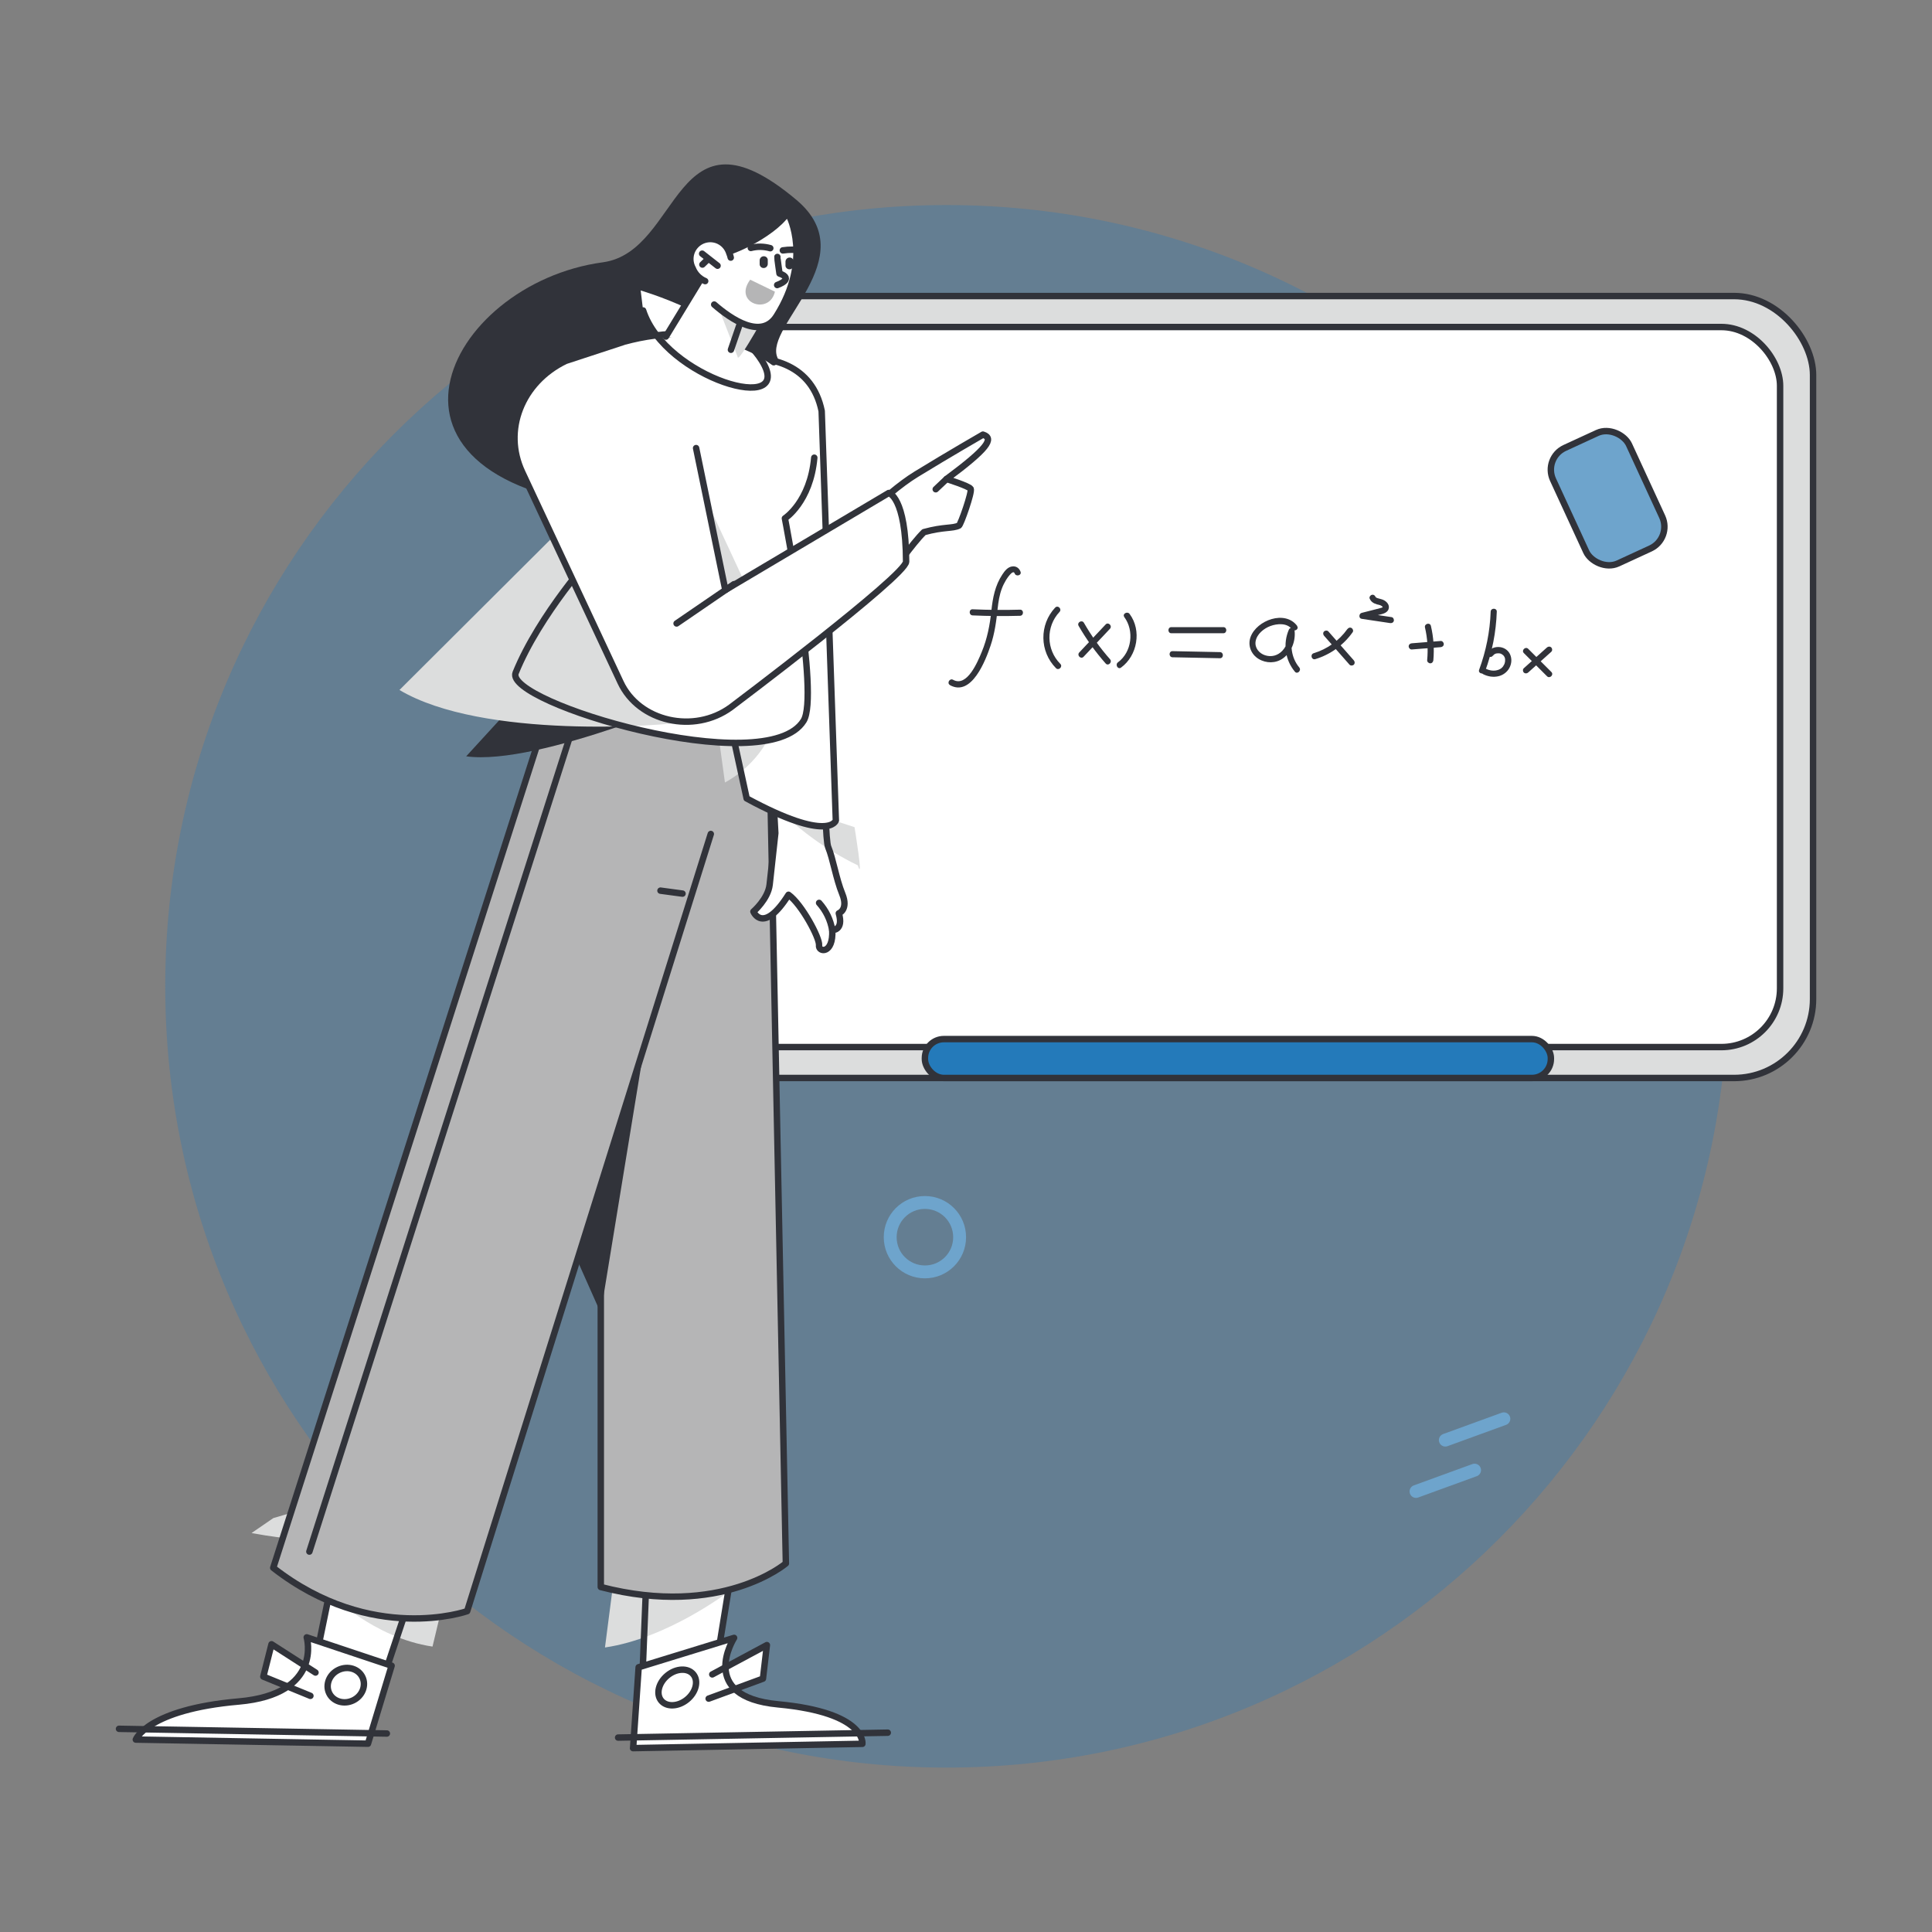 <svg id="a" xmlns="http://www.w3.org/2000/svg" viewBox="0 0 300 300"><rect x="0" y="0" width="300" height="300" fill="#808080" stroke="none"/><defs><style>.b,.c,.d,.e,.f,.g{stroke:#31333a;}.b,.c,.h{stroke-linecap:round;stroke-linejoin:round;}.b,.d,.i{fill:#fff;}.c,.h{fill:none;}.j{isolation:isolate;opacity:.3;}.j,.f{fill:#247aba;}.j,.k,.l,.m,.i{stroke-width:0px;}.d,.e,.f,.g{stroke-miterlimit:10;}.e,.l{fill:#dcdddd;}.g{fill:#6ea4cc;}.h{stroke:#6ea4cc;stroke-width:2px;}.k{fill:#31333a;}.m{fill:#b5b5b6;}</style></defs><path class="j" d="m146.98,274.47c67,0,121.32-54.32,121.32-121.32S213.98,31.84,146.98,31.84,25.66,86.15,25.66,153.15s54.32,121.32,121.32,121.32Z"/><rect class="e" x="89.69" y="45.97" width="191.84" height="121.42" rx="12.26" ry="12.26"/><rect class="d" x="94.8" y="50.78" width="181.61" height="111.81" rx="9.12" ry="9.12"/><path class="i" d="m49.18,256.95l10.78,2.34,8.83-26.51-14.91,1.33s-4.7,22.84-4.7,22.84Z"/><path class="l" d="m67.16,255.68c-9.19-1.36-16.01-8.29-16.01-8.29l18.32-1.35"/><path class="c" d="m49.18,256.95l10.78,2.34,8.83-26.51-14.91,1.33s-4.7,22.84-4.7,22.84Z"/><path class="i" d="m57.14,270.76l3.67-12.11-13.18-4.4s2.56,8.81-10.57,9.96c-14.19,1.24-15.97,5.91-15.97,5.91l36.04.64h0Z"/><path class="c" d="m60.07,269.18l-41.59-.73"/><path class="b" d="m54.82,264.04c1.43-.68,2.08-2.29,1.46-3.6-.62-1.31-2.28-1.82-3.71-1.14-1.43.68-2.08,2.29-1.46,3.6.62,1.31,2.28,1.82,3.71,1.14Z"/><path class="i" d="m48.99,259.71l-6.83-4.39-1.27,5.02,7.31,2.99"/><path class="c" d="m48.99,259.71l-6.83-4.39-1.27,5.02,7.31,2.99"/><path class="c" d="m57.14,270.76l3.67-12.11-13.18-4.4s2.56,8.81-10.57,9.96c-14.19,1.24-15.97,5.91-15.97,5.91l36.04.64h0Z"/><path class="i" d="m57.73,230.3l-4.16,11.47-9.1,1,4.91-12.84,8.35.37Z"/><path class="l" d="m39.06,238.05c12.13,2.23,11.96-.09,15.82.13,3.86.22-5.73-4.42-5.73-4.42l-6.71,1.97"/><path class="c" d="m57.73,230.3l-4.16,11.47-9.1,1,4.91-12.84,8.35.37Z"/><path class="i" d="m106.95,231.19v12.03l7.55-1.64.38-10.76-7.93.37Z"/><path class="l" d="m103.49,235.91c5.94,2.06,10.25,0,12.3,1.11,2.05,1.12-.08-5.57-.08-5.57l-6.8,1.29"/><path class="c" d="m106.95,231.19v12.03l7.55-1.64.38-10.76-7.93.37Z"/><path class="i" d="m111.44,257.14l-11.65,2.42,1.1-27.48,14.41,1.38-3.85,23.67Z"/><path class="l" d="m93.94,255.82c9.7-1.41,19.11-8.6,19.11-8.6l-17.82-1.4"/><path class="c" d="m111.44,257.14l-11.65,2.42,1.1-27.48,14.41,1.38-3.85,23.67Z"/><path class="i" d="m98.31,271.45l.86-12.56,14.82-4.56s-5.85,9.13,6.84,10.32c13.72,1.29,13.08,6.13,13.08,6.13l-35.61.67Z"/><path class="c" d="m95.98,269.81l41.87-.76"/><path class="b" d="m106.69,263.9c1.38-1.13,1.81-2.88.97-3.91-.84-1.03-2.64-.96-4.02.17-1.38,1.13-1.81,2.88-.97,3.91.84,1.03,2.64.96,4.02-.17Z"/><path class="i" d="m110.6,260l8.48-4.55-.61,5.21-8.43,3.1"/><path class="c" d="m110.6,260l8.48-4.55-.61,5.21-8.43,3.1"/><path class="c" d="m98.31,271.45l.86-12.56,14.82-4.56s-5.85,9.13,6.84,10.32c13.72,1.29,13.08,6.13,13.08,6.13l-35.61.67Z"/><path class="m" d="m93.29,246.43c18.77,4.88,28.74-3.66,28.74-3.66l-2.79-139.03-25.95,1.93v140.75Z"/><path class="k" d="m104.36,136.16l-11.08,67.72-9.77-21.99,10.42-31.96"/><path class="c" d="m93.29,246.43c18.77,4.88,28.74-3.66,28.74-3.66l-2.79-139.03-25.95,1.93v140.75Z"/><path class="m" d="m119.42,100.62l-31.93,2.29-45.06,140.54c15.3,11.96,30.11,6.73,30.11,6.73l37.83-120.68"/><path class="c" d="m89.69,110.62l-41.65,130.31"/><path class="k" d="m72.39,117.44c11.29,1.56,37.9-10.1,37.9-10.1l-26.13-2.75"/><path class="c" d="m102.56,138.3l3.42.46m13.44-38.14l-31.93,2.29-45.06,140.54c15.3,11.96,30.11,6.73,30.11,6.73l37.83-120.68"/><path class="k" d="m96.93,79c-43.49-3.75-27.77-34.96-3.32-38.27,12.25-1.66,10.92-25.8,30.07-9.68,10.67,8.98-5.05,19.51-2.97,24.45,2.08,4.94,3.12,17.43-10.8,19.77-13.92,2.34-12.99,3.72-12.99,3.72h0Z"/><path class="i" d="m121.04,98.46l-2.2,2.86,1.55,28.05s-.63,5.77-.88,8-2.52,4.18-2.52,4.18c0,0,1.49,3.65,5.45-2.61,2.05,1.47,4.86,6.72,4.74,7.84-.13,1.12,2.25,1.41,2.05-2.35,0,0,1.81.07,1.02-2.61,0,0,1.53-.57.54-3-.99-2.44-1.42-5.43-2.19-7.29-.77-1.85-.53-27.33-.53-27.33l-7.02-5.75h0Z"/><path class="l" d="m119.86,124.59c3.82,4.03,8.34,7.35,13.34,9.78.94,2.93-.51-5.93-.51-5.93l-4.86-1.58"/><path class="c" d="m121.04,98.46l-2.2,2.86,1.55,28.05s-.63,5.77-.88,8-2.52,4.18-2.52,4.18c0,0,1.49,3.65,5.45-2.61,2.05,1.47,4.86,6.72,4.74,7.84-.13,1.12,2.25,1.41,2.05-2.35,0,0,1.81.07,1.02-2.61,0,0,1.53-.57.54-3-.99-2.44-1.42-5.43-2.19-7.29-.77-1.85-.53-27.33-.53-27.33l-7.02-5.75h0Z"/><path class="i" d="m115.94,123.98c12.86,6.96,13.85,3.42,13.85,3.42l-2.2-63.57c-2.9-14.23-25.19-6.7-25.17-2.03l13.52,62.17h0Z"/><path class="l" d="m112.57,121.51c4.21-2.31,7.24-6.29,8.35-10.96l-9.47,2.81"/><path class="c" d="m115.94,123.98c12.86,6.96,13.85,3.42,13.85,3.42l-2.2-63.57c-2.9-14.23-25.19-6.7-25.17-2.03l13.52,62.17h0Z"/><path class="i" d="m150.72,75.91c-.26-.44-3.74-1.53-3.74-1.53,6.33-4.7,7.46-6.32,5.65-6.89,0,0-5.2,2.99-10.34,6.14-5.14,3.15-11.84,10.24-14.31,13.76l4.26,6.18s4.5-3.1,5.75-4.21c.78-.7,3.69-4.99,5.48-6.73,3.12-.86,4.42-.53,5.43-1.02.28-.11,2.08-5.25,1.82-5.69Z"/><path class="c" d="m150.72,75.91c-.26-.44-3.74-1.53-3.74-1.53,6.33-4.7,7.46-6.32,5.65-6.89,0,0-5.2,2.99-10.34,6.14-5.14,3.15-11.84,10.24-14.31,13.76l4.26,6.18s4.5-3.1,5.75-4.21c.78-.7,3.69-4.99,5.48-6.73,3.12-.86,4.42-.53,5.43-1.02.28-.11,2.08-5.25,1.82-5.69Z"/><path class="i" d="m120.15,56.25c-2.76-1.98-5.93-3.3-9.27-3.88-14.61-2.87-27.24,7.15-27.24,7.15l8.57,26.53s-8.46,9.34-12.14,18.43c-1.85,4.58,38.94,16.82,44.72,7.43,2.44-3.96-2.91-31.42-2.91-31.42,0,0,3.95-2.55,4.56-9.42"/><path class="i" d="m99.86,48.21c3.42,10.59,23.9,16.46,18.42,7.75-4.62-7.33-18.86-11.4-18.86-11.4"/><path class="c" d="m99.86,48.21c3.42,10.59,23.9,16.46,18.42,7.75-4.62-7.33-18.86-11.4-18.86-11.4"/><path class="l" d="m62.03,107.14c12.9,7.69,40.96,5.6,44.75,4.91,3.8-.69-20.96-28.62-20.96-28.62"/><path class="l" d="m107.66,73.33l10.62,22.78-16.54,6.23"/><path class="c" d="m120.15,56.25c-2.76-1.98-5.93-3.3-9.27-3.88-14.61-2.87-27.24,7.15-27.24,7.15l8.57,26.53s-8.46,9.34-12.14,18.43c-1.85,4.58,38.94,16.82,44.72,7.43,2.44-3.96-2.91-31.42-2.91-31.42,0,0,3.95-2.55,4.56-9.42"/><path class="i" d="m108.09,69.58l4.54,22.03,25.38-15.06s2.65.58,2.69,10.66c0,2.15-27.21,22.62-27.21,22.62-5.72,4.18-14.27,2.25-17.13-3.88l-15.28-32.65c-3.03-6.47-.1-13.95,6.75-17.26l9.02-2.96"/><path class="c" d="m108.09,69.58l4.54,22.03,25.38-15.06s2.65.58,2.69,10.66c0,2.15-27.21,22.62-27.21,22.62-5.72,4.18-14.27,2.25-17.13-3.88l-15.28-32.65c-3.03-6.47-.1-13.95,6.75-17.26l9.02-2.96"/><path class="i" d="m113.5,54.31l3.57-10.39-7.5-1.78-6.17,10.12"/><path class="l" d="m110.88,46.01l3.66,9.4c0,1.35,5.31-8.41,5.31-8.41l-8.97-.99h0Z"/><path class="c" d="m113.5,54.31l3.57-10.39-7.5-1.78-6.17,10.12"/><path class="i" d="m110.9,47.29c2.63,2.29,7.35,5.51,9.69,1.78,5.54-8.78,1.95-15.56,1.95-15.56h-9.76l-2.74,8.7"/><path class="c" d="m110.9,47.29c2.63,2.29,7.35,5.51,9.69,1.78,5.54-8.78,1.95-15.56,1.95-15.56h-9.76l-2.74,8.7"/><path class="k" d="m107.57,40.41c4.68.78,12.88-3.77,14.96-6.89,0,0-9.89-2.86-11.32-1.56-1.43,1.3-3.64,8.45-3.64,8.45Z"/><path class="i" d="m109.5,43.65c-.88-.37-1.58-1.08-1.93-1.97-.64-1.18-.45-2.63.48-3.6.92-.97,2.37-1.24,3.58-.66.79.38,1.38,1.08,1.63,1.92.09.21.16.43.21.66"/><path class="c" d="m109.5,43.65c-.88-.37-1.58-1.08-1.93-1.97-.64-1.18-.45-2.63.48-3.6.92-.97,2.37-1.24,3.58-.66.79.38,1.38,1.08,1.63,1.92.09.21.16.43.21.66m-8.41,56.81l8.91-6.1"/><path class="i" d="m120.71,39.9c-.03.11.33,2.57.33,2.57,2.4.85-.36,1.79-.36,1.79"/><path class="c" d="m120.71,39.9c-.03.11.33,2.57.33,2.57,2.4.85-.36,1.79-.36,1.79"/><path class="k" d="m122.59,41.82c.35,0,.63-.28.64-.63v-.59c.01-.33-.26-.6-.59-.61,0,0-.02,0-.03,0-.35,0-.63.28-.64.63v.59c0,.08,0,.16.04.24.1.23.33.38.58.37h0Z"/><path class="i" d="m124.58,38.92c-1-.18-2.02-.19-3.02-.04l3.02.04Z"/><path class="c" d="m124.58,38.92c-1-.18-2.02-.19-3.02-.04"/><path class="k" d="m118.58,41.62c.35,0,.63-.28.64-.63v-.59c0-.08,0-.16-.04-.24-.1-.23-.33-.38-.58-.37-.35,0-.63.28-.64.63v.59c-.01.33.26.6.59.61,0,0,.02,0,.03,0Z"/><path class="i" d="m119.61,38.54c-.99-.28-2.03-.3-3.02-.04l3.02.04Z"/><path class="c" d="m119.61,38.54c-.99-.28-2.03-.3-3.02-.04"/><path class="m" d="m120.33,45.29l-3.84-1.86c-2.7,3.63,2.99,5.57,3.84,1.86Z"/><path class="c" d="m109.03,39.39l2.39,1.87m-2.35-.18l.84-.81m35.39,35.7l1.67-1.58"/><path class="i" d="m127.19,140.2c1.07,1.19,1.78,2.66,2.04,4.24l-2.04-4.24Z"/><path class="c" d="m127.19,140.2c1.07,1.19,1.78,2.66,2.04,4.24"/><path class="h" d="m143.62,197.5c2.98,0,5.39-2.41,5.39-5.39s-2.41-5.39-5.39-5.39-5.39,2.41-5.39,5.39,2.41,5.39,5.39,5.39Zm80.81,26.12l9.09-3.31m-13.64,11.28l9.09-3.31"/><rect class="f" x="143.62" y="161.35" width="97.2" height="6.04" rx="2.94" ry="2.94"/><rect class="g" x="243.14" y="67.49" width="12.99" height="19.75" rx="3.72" ry="3.72" transform="translate(-9.47 111.57) rotate(-24.74)"/><path class="k" d="m163.85,94.34c-2.49,2.66-2.44,6.82.12,9.41.43.44,1.11-.24.67-.67-2.19-2.21-2.26-5.78-.12-8.06.42-.45-.25-1.12-.67-.67h0Z"/><path class="k" d="m147.51,106.39c3.36,1.85,5.55-3.88,6.31-6.15.63-1.87.89-3.77,1.09-5.72.12-1.08.28-2.15.67-3.16.17-.46.4-.9.65-1.32.09-.14,1.07-1.69,1.32-1.01.21.57,1.13.32.92-.25-.2-.54-.65-.89-1.25-.83-.73.07-1.2.69-1.57,1.25-1.14,1.71-1.5,3.64-1.71,5.64-.23,2.2-.64,4.33-1.49,6.38-.6,1.45-2.26,5.55-4.45,4.34-.54-.3-1.02.53-.48.82h0Z"/><path class="k" d="m151.03,95.56c2.45.11,4.91.13,7.36.06.61-.02.61-.97,0-.95-2.45.07-4.91.05-7.36-.06-.61-.03-.61.92,0,.95h0Z"/><path class="k" d="m167.49,97.19c1.2,2.08,2.61,4.04,4.2,5.84.41.46,1.08-.22.67-.67-1.54-1.74-2.89-3.63-4.05-5.65-.31-.53-1.13-.05-.82.48h0Z"/><path class="k" d="m171.68,96.97c-1.36,1.45-2.73,2.89-4.09,4.34-.42.45.25,1.12.67.67,1.36-1.45,2.73-2.89,4.09-4.34.42-.45-.25-1.12-.67-.67h0Z"/><path class="k" d="m174.58,95.82c1.57,2.11,1.17,5.44-.98,7.02-.49.36-.01,1.19.48.82,2.54-1.86,3.23-5.76,1.33-8.32-.36-.49-1.19-.01-.82.48h0Z"/><path class="k" d="m181.89,98.33h8.07c.61,0,.61-.95,0-.95h-8.07c-.61,0-.61.95,0,.95h0Z"/><path class="k" d="m182.07,102.06c2.45.05,4.9.1,7.36.15.61.01.61-.94,0-.95-2.45-.05-4.9-.1-7.36-.15-.61-.01-.61.94,0,.95h0Z"/><path class="k" d="m201.43,97.2c-1.87-2.53-6.28-.9-7.24,1.7-.48,1.31.07,2.71,1.25,3.42s2.66.7,3.76-.08c1.33-.94,1.98-2.64,1.83-4.24-.04-.41-.68-.72-.89-.24-.95,2.18-.59,4.72.93,6.54.39.47,1.07-.21.67-.67-1.22-1.46-1.55-3.64-.78-5.39l-.89-.24c.1,1.08-.18,2.23-.94,3.04-.71.76-1.7,1.03-2.69.71-.93-.3-1.63-1.15-1.47-2.16.19-1.13,1.27-2,2.29-2.38s2.59-.52,3.33.48c.36.49,1.19.01.82-.48h0Z"/><path class="k" d="m205.6,98.72c1.32,1.5,2.63,2.99,3.95,4.49.17.19.5.17.67,0,.19-.19.17-.48,0-.67-1.32-1.5-2.63-2.99-3.95-4.49-.17-.19-.5-.17-.67,0-.19.19-.17.48,0,.67h0Z"/><path class="k" d="m209.22,97.68c-1.27,1.79-3.14,3.12-5.23,3.75-.59.18-.34,1.1.25.92,2.35-.71,4.39-2.19,5.8-4.18.15-.21.04-.53-.17-.65-.24-.14-.5-.04-.65.17h0Z"/><path class="k" d="m212.68,92.94c.21.52.63.76,1.15.91.2.05.42.08.6.18.09.05.17.09.23.17.05.06.03.02.06.09-.01-.02-.01-.03,0-.05-.05.11-.23.14-.37.18-.33.09-.67.17-1,.26-.64.16-1.28.33-1.92.49-.43.11-.48.85,0,.92,1.47.22,2.94.44,4.41.66.25.04.51-.06.59-.33.06-.22-.08-.55-.33-.59-1.47-.22-2.94-.44-4.41-.66v.92c.72-.19,1.44-.37,2.17-.56.61-.16,1.49-.24,1.75-.93.24-.64-.28-1.22-.84-1.46-.26-.11-.53-.15-.8-.24-.11-.03-.16-.05-.25-.1-.07-.04-.02,0-.07-.05-.02-.02-.05-.06-.05-.05-.09-.24-.32-.41-.59-.33-.23.06-.43.35-.33.59h0Z"/><path class="k" d="m219.22,100.85c1.5-.12,2.99-.24,4.49-.36.26-.02.48-.2.48-.48,0-.24-.22-.5-.48-.48-1.5.12-2.99.24-4.49.36-.26.02-.48.2-.48.48,0,.24.22.5.48.48h0Z"/><path class="k" d="m221.27,97.44c.39,1.66.5,3.37.34,5.08-.02.26.24.48.48.48.28,0,.45-.22.48-.48.16-1.78.03-3.59-.38-5.33-.14-.6-1.06-.34-.92.25h0Z"/><path class="k" d="m231.47,94.98c-.11,3.08-.72,6.12-1.79,9.02-.21.58.71.83.92.25,1.1-2.97,1.71-6.1,1.82-9.27.02-.61-.93-.61-.95,0h0Z"/><path class="k" d="m231.84,101.82s.03-.04.04-.07c-.05.08,0,.01.01-.01.04-.04.07-.07.11-.11.05-.05-.06.04,0,0,.03-.02.05-.04.08-.05.02-.01.04-.03.07-.04.01,0,.11-.05.05-.02-.07.03.05-.02.05-.02.02,0,.05-.02.07-.02.05-.01.1-.02.15-.03-.11.03.03,0,.07,0,.07,0,.13,0,.2,0,.03,0,.05,0,.08,0-.1,0-.03,0,0,0,.06.01.12.02.17.04.02,0,.16.05.11.04-.06-.02.02,0,.03.02.04.02.07.04.1.06.02.01.14.09.1.06-.06-.04.04.04.04.04.02.02.04.04.06.05.02.02.11.13.05.05.04.06.08.12.12.18.01.03.03.05.04.08,0-.02-.03-.08,0,0,.02.06.04.11.05.17,0,.03.01.06.02.09.03.13,0-.06,0,.02,0,.07.01.13,0,.2s0,.13-.01.2c0,.08.01-.07,0,0,0,.03-.01.06-.02.09-.01.07-.03.13-.05.19,0,.03-.02.06-.03.08-.03.09.03-.05-.02.05-.05.11-.11.21-.18.31-.02.02-.03.05-.05.07.05-.06,0,0,0,0-.05.05-.1.11-.16.16-.1.1-.12.11-.27.19s-.2.11-.36.15c-.33.1-.56.11-.92.08-.05,0-.09-.01-.18-.03-.09-.02-.17-.04-.25-.06-.18-.05-.27-.09-.42-.16-.23-.12-.52-.06-.65.17-.12.21-.06.54.17.65.72.36,1.54.5,2.34.32.73-.16,1.38-.64,1.73-1.3s.41-1.43.1-2.11c-.27-.6-.85-1.01-1.5-1.11-.76-.11-1.54.14-1.96.81-.14.22-.05.53.17.65.23.13.51.05.65-.17h0Z"/><path class="k" d="m236.63,101.42c1.2,1.2,2.39,2.39,3.59,3.59.43.43,1.11-.24.67-.67-1.2-1.2-2.39-2.39-3.59-3.59-.43-.43-1.11.24-.67.67h0Z"/><path class="k" d="m240.21,100.54l-3.59,3.22c-.19.17-.18.5,0,.67.19.19.48.17.67,0l3.59-3.22c.19-.17.18-.5,0-.67-.19-.19-.48-.17-.67,0h0Z"/></svg>